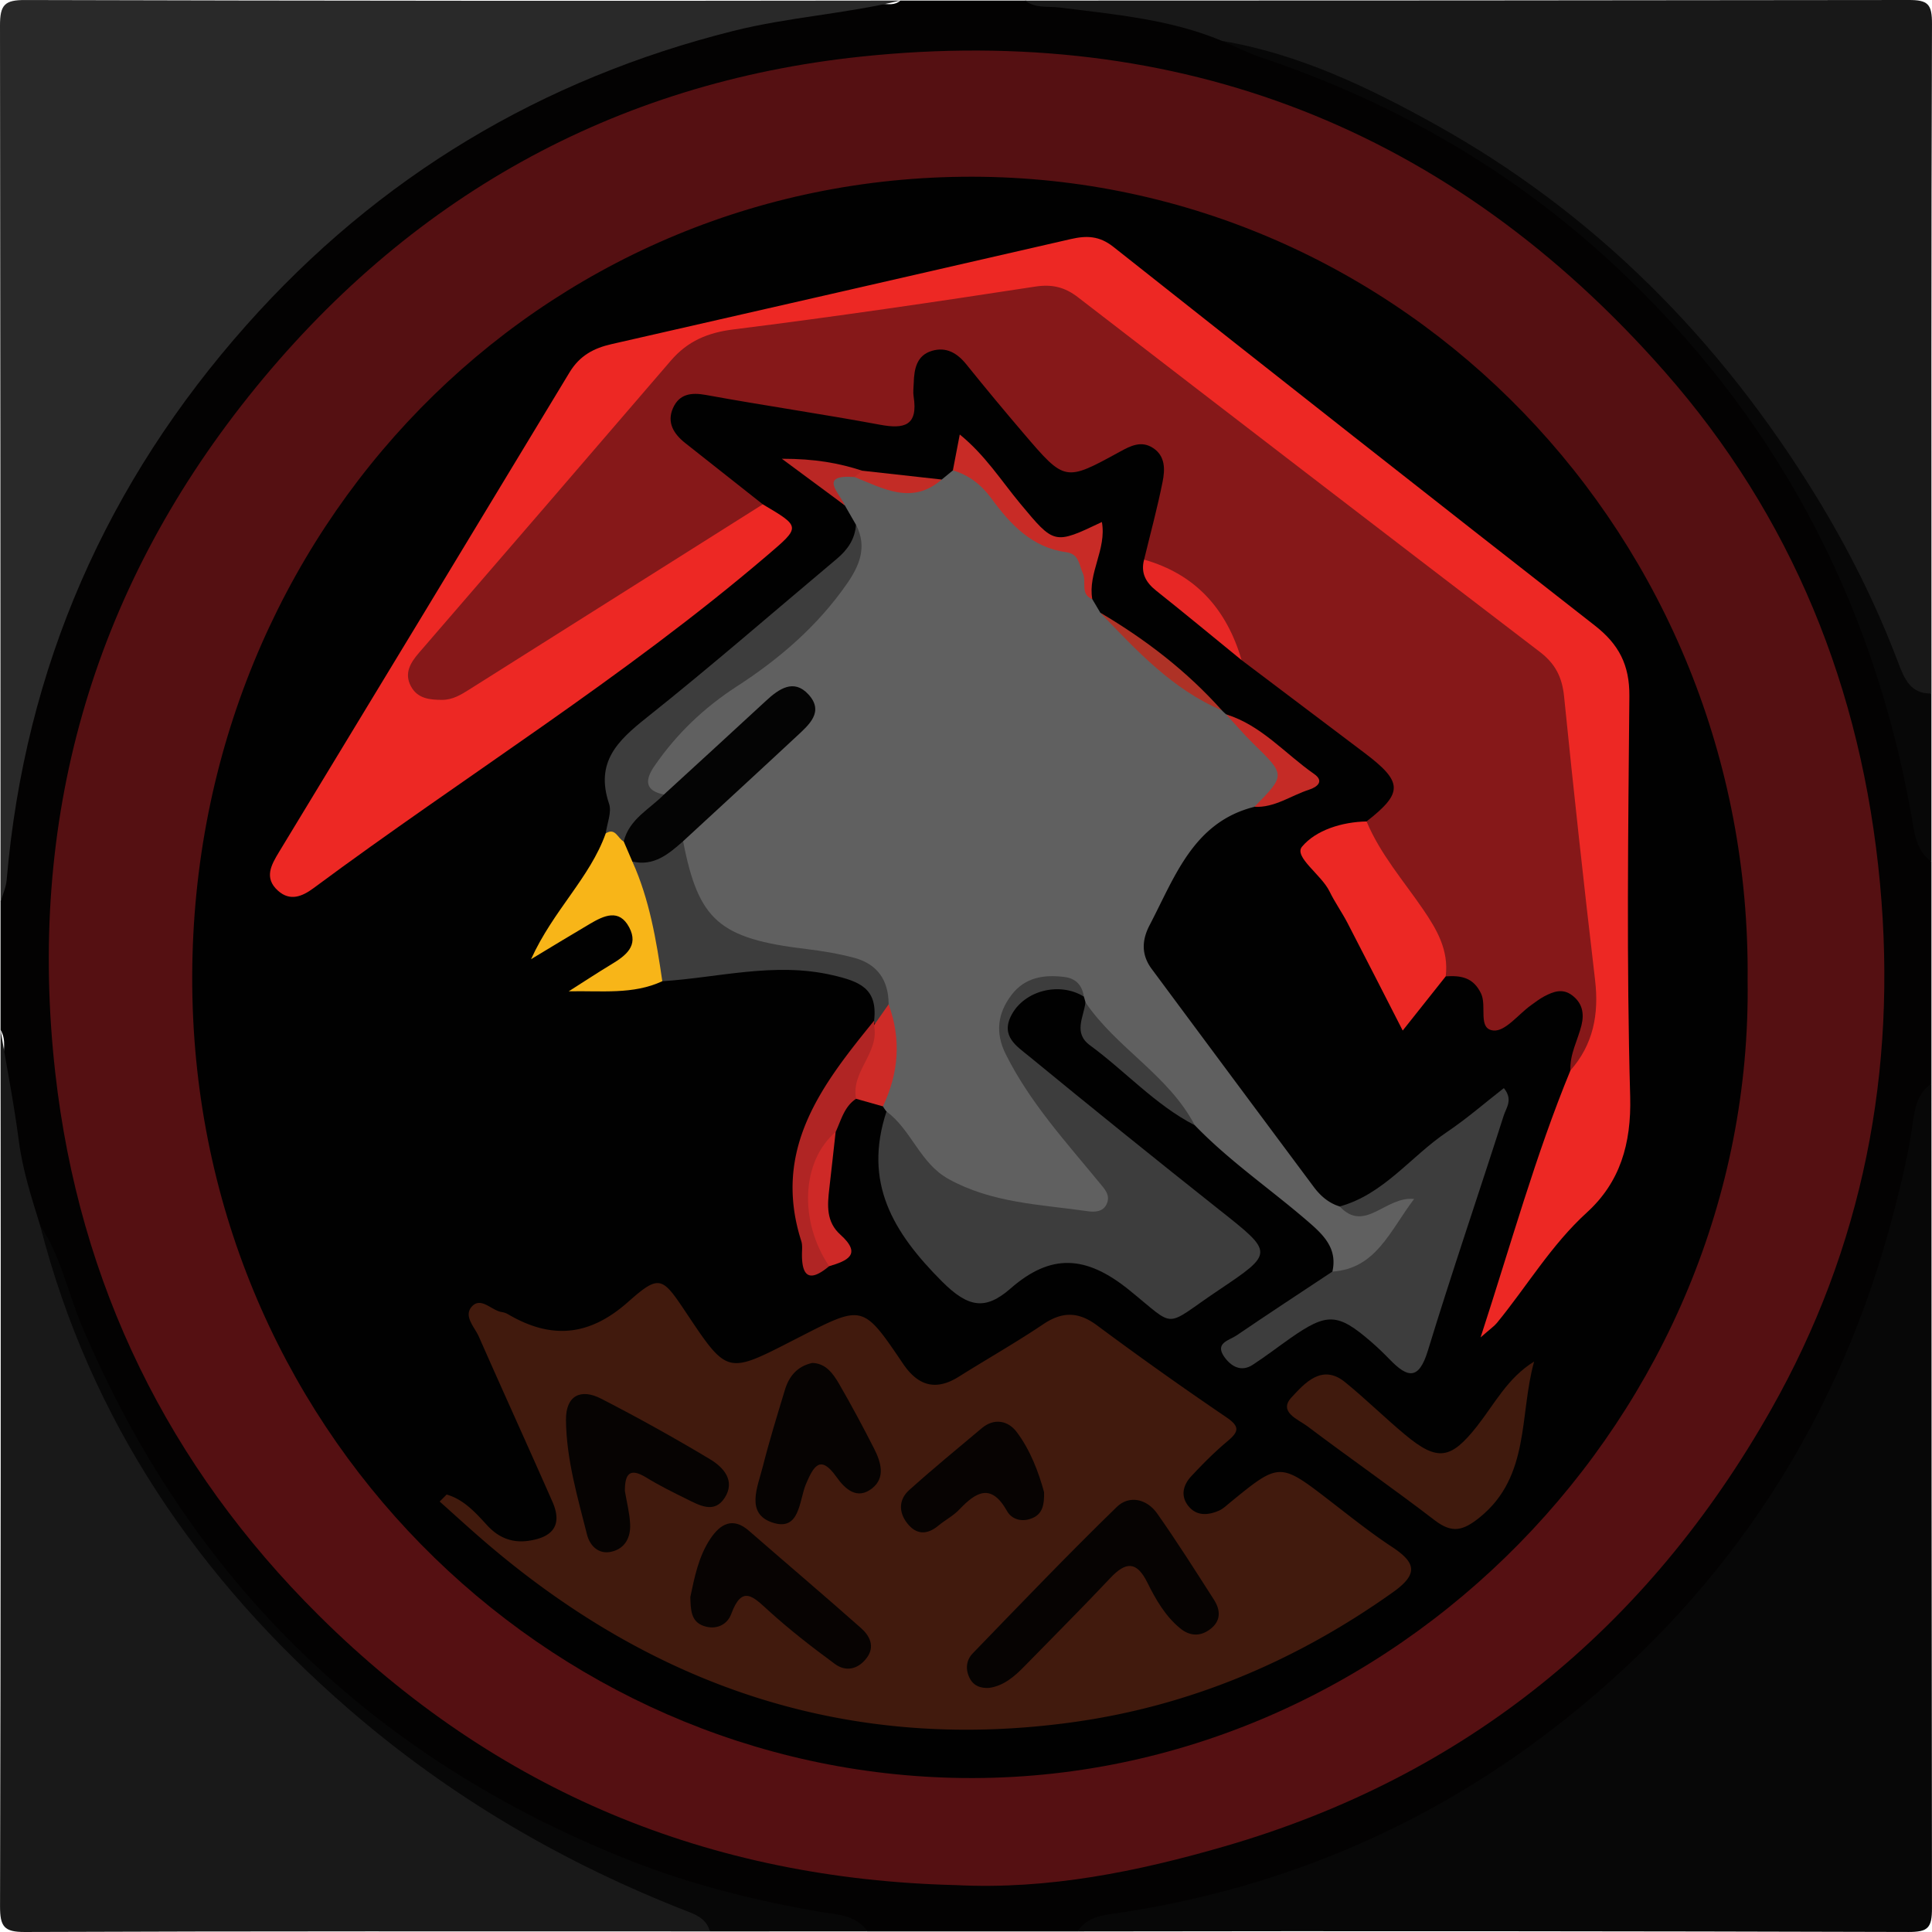 <svg id="Layer_1" data-name="Layer 1" xmlns="http://www.w3.org/2000/svg" viewBox="0 0 3628.35 3628.35"><defs><style>.cls-1{fill:#030202;}.cls-2{fill:#070707;}.cls-3{fill:#292929;}.cls-4{fill:#181818;}.cls-5{fill:#191919;}.cls-6{fill:#551012;}.cls-7{fill:#010101;}.cls-8{fill:#606060;}.cls-9{fill:#861819;}.cls-10{fill:#411a0d;}.cls-11{fill:#ed2824;}.cls-12{fill:#3d3d3d;}.cls-13{fill:#401a0d;}.cls-14{fill:#ec2824;}.cls-15{fill:#f8b518;}.cls-16{fill:#b02524;}.cls-17{fill:#c82b26;}.cls-18{fill:#e72725;}.cls-19{fill:#ce2927;}.cls-20{fill:#ce2b27;}.cls-21{fill:#c52b26;}.cls-22{fill:#ae3226;}.cls-23{fill:#ba2724;}.cls-24{fill:#c32c26;}.cls-25{fill:#040404;}.cls-26{fill:#060302;}.cls-27{fill:#070302;}</style></defs><path class="cls-1" d="M1,1934.19V1694.12c10.94-61.84,10-124.69,13.41-187,11.08-205,85.37-389.21,180.54-564.65C378.68,603.75,643.1,349.24,980.16,173.69,1192.39,63.15,1416.48,3.41,1655.57,7.21c11.9.19,24.77,3.46,35.24-6.15h234.35c98,12,197,11.43,295,24.33,28.31,3.73,55.93,9,83,17.85,55.19,37.05,117.2,59.51,178,83.9q662.07,265.42,974.6,919.14c76.1,160.14,151.55,321.59,154.75,506,.38,21.86,1.45,46.66,16.77,66v417c-15.21,19.39-16.49,44.2-16.74,66.05-1.6,139.33-40.64,269.57-93.32,395.3-74.63,178.12-167.31,344.61-292.16,493.39-170.17,202.79-371.19,360.32-606.66,473.33-162.5,78-329.34,139.36-511.56,146.32-27.44,1.05-58-1-83,17.59h-394.7c-37.82-20.18-79.41-17.42-119.91-19.59-139.93-7.49-266.61-61.58-392.84-116.65-246.38-107.49-464.44-257.58-648-458.34-159-174-276.5-374.79-360.73-596.2-17.23-45.3-39.49-87.53-61.69-130.12C11.21,2205.6,17.13,2099.56,7.09,1995.6,5.12,1975.13,13,1953.61,1,1934.19Z"/><path class="cls-2" d="M2023.83,3627.25c19.78-30.42,53.2-31,82.47-35.48,309.25-47.54,588.56-168,835-364.38,309.73-246.79,516.06-565.1,616.3-954.85,14.15-55,27.38-109.81,35-166.2,3.63-26.83,9.49-54.41,34.69-71.07q0,773.88,1,1547.76c.12,37.69-7.4,45.39-44.2,45.28Q2804,3626,2023.83,3627.25Z"/><path class="cls-3" d="M1690.81,1.06c-103.46,25-209.89,31-313.59,57-359.6,90.12-666.31,273.27-914.34,552.45-261.76,294.65-416.09,642-450.36,1041.89C11.31,1666.56,5,1680.23,1,1694.12Q1,871.22,0,48.32C-.11,8.82,8.81-.06,47.2.05Q869,2.27,1690.81,1.06Z"/><path class="cls-4" d="M2295.19,76.86C2197.43,36,2093.31,27.17,1990.12,14.12c-22.08-2.79-45.34,2.14-65-13.06q829.48,0,1659-1.06c36.79-.1,44.36,7.58,44.21,45.28-1.65,419.05-1,838.11-1,1257.16-47.43,30.74-66.56.44-80.52-39.6-49.81-142.83-117.29-276-199.11-402.63-158.7-245.57-362-441.28-609-591.3C2599,184.11,2449.38,125.42,2295.19,76.86Z"/><path class="cls-5" d="M1,1934.19c11.68,69.6,25.3,138.94,34.43,208.9,7.11,54.47,23.66,105.81,39.73,157.57C136,2478.85,207.33,2651,312.36,2808.41c139.55,209.18,312.61,381,517.93,520.33,144.15,97.79,298.4,174.61,461.54,232.9,30.47,10.88,59.82,22.42,41.28,65.61-428.76,0-857.52-.65-1286.28,1.09C7.54,3628.5,0,3618.2.07,3579.63Q2.11,2756.91,1,1934.19Z"/><path class="cls-2" d="M1333.11,3627.25c-5.34-20.81-21.11-29.5-39.09-36.47-234.13-90.82-449.31-216.25-640.17-382-280.34-243.39-484.36-539.54-578.69-908.16,38.88,58,52.19,127.11,79,190.39,204.15,481.87,548.94,811.87,1024.9,1001.41,117,46.58,238.07,76.94,361.72,98.14,31.23,5.36,66.71,4.94,88.35,36.65Z"/><path class="cls-2" d="M2295.19,76.86c143.73,24.35,274.11,86.66,400,156.64,298.61,165.91,533.34,402.37,714.14,696.17,61.47,99.88,113.81,204.38,155.43,314.4,11.69,30.89,23.46,59.31,62.49,58.37v315.88c-30.26-22-32.15-56.7-38-89.49-73.27-408.39-259.09-754-559.08-1032.33-192.1-178.24-414.83-305.76-661.57-388.56C2343.51,99.52,2319.63,87.31,2295.19,76.86Z"/><path class="cls-6" d="M1795.65,3540.3c-462.19-11.28-863.18-175-1197.21-506.76-282.1-280.18-449.88-621.4-494.63-1018.72C50.54,1542,171.89,1113.94,467.31,743.91,764.89,371.18,1152.91,155,1617.87,106.23c595.43-62.49,1105.93,134,1508.36,591.68,238.39,271.1,370.33,594.35,404.45,961.22,32.86,353.32-32.78,684.68-204.73,988.33-233,411.54-575.36,689.41-1025.74,819.91C2135.79,3515,1969.07,3549,1795.65,3540.3Z"/><path class="cls-7" d="M3282.05,1841.1c11.2,814.94-664.58,1506.75-1472.8,1498.06C1027,3330.76,358.73,2680.11,361,1833,363.29,993,1013.44,330.5,1826.25,331.89,2637,333.29,3290.7,1009.8,3282.05,1841.1Z"/><path class="cls-8" d="M1607.57,985.56l-21-36.52c-15.75-13.06-36.24-27-29.91-49.37,5.22-18.48,27.36-13.29,43.44-13.2,55.6,11.71,110,38.8,168.55,14.1l21-17.2c40.22-24.29,63.55,7.66,82.15,32.17,39.55,52.13,76.73,103.29,147.7,112.26,21.53,2.71,25.32,24.25,25.08,44.68-.2,17.84-10.37,37.27,6.83,52.8q7.5,12.69,15,25.37c76.12,61.16,148.54,127.16,228.39,183.47a77.71,77.71,0,0,0,8.09,7.52c36.16,16.69,61.28,47.72,89.94,73.86,45.17,41.2,44,48.91-4.55,82.24-10.25,7-21.23,12.37-32.39,17.49-114.59,28.52-149.25,131.2-196.81,222.1-15,28.65-15.72,56,3.8,82.3q152,204.93,304.45,409.54c12.48,16.73,28.15,30.41,48.69,36.59,33.15,15.34,58.22-3.61,83.64-20.78,17.24-11.66,35.77-25.36,54.63-7,19.2,18.71,14.54,42.83,1.61,62.83-25.71,39.76-51.38,80.65-96.42,100.85-21.29,9.56-45.65,23.77-57.2-13.6,9.36-41.5-14.37-66.62-41.82-90.57-71.48-62.35-150.36-115.55-216.64-184.29-44.17-43.21-87.36-87.87-136.87-124.53-36.83-27.27-58.23-62.38-68.39-106.35q-1.38-5.44-3.09-10.79c-34.85-38.36-79.08-38.78-120.91-1.16-39.91,35.89-43.85,64.32-7.78,107.64,47.81,57.43,88.11,121.22,141.22,174.07,17.86,17.78,31.68,38.93,43.32,60.91,23.2,43.79,5.5,86.84-41.32,86.71-104.64-.28-208.64-10.67-300.53-71.27-50.46-33.27-63.54-89.54-84.56-141.05a67.79,67.79,0,0,1-6.7-9.59c-17.71-27.85-7.67-57.23-3.26-85.68,5.53-35.65,7.74-70.89.1-106.36-.2-47.19-29.28-65.31-69.42-71.39-46.18-7-92.41-13.69-138.76-19.58-128-16.24-175.58-70.57-181.62-205.15-2-28.32,14.35-45.33,33.61-62.78,47.36-42.87,91.68-89.12,141.14-129.75,18.11-14.87,37.61-31.26,38.08-62.53-57.25,33.29-103,81.17-152.39,124.15-24.5,21.33-43.42,51.46-80.78,51.65-53.49-22.72-64.67-51.5-31.71-99.51,36.7-53.47,83-99.21,137.16-133.92,84.16-54,156.56-121,222.4-196.27C1596.37,1053.64,1618.3,1025.87,1607.57,985.56Z"/><path class="cls-9" d="M2949.29,2010.37c-1.54-30.54,13.85-56.71,20.8-85.07,5.43-22.13,1.59-41.58-17.58-56.08-18-13.59-35.18-7-52,1.77-9.06,4.75-17.31,11.17-25.68,17.2-23.33,16.82-47.58,48.77-69.53,47.16-30.68-2.26-12.56-45.58-23.72-69.21-14.71-31.13-38.48-34.32-66.47-32.52Q2633.3,1710.53,2558.18,1583c-7.81-13.32-2.57-28.58,8.28-40.32,69.16-54,68.44-74.17-4.43-129.12q-115.17-86.83-230.25-173.81c-34.34-54.86-81-97.68-130-137.92-19.07-15.66-39.09-29.86-53.13-50.86,11.83-48.83,25.06-97.36,34.84-146.61,4.41-22.23,5.35-47.44-17.54-62.71-22.39-14.94-42.66-4.36-63.27,6.93-102.43,56.14-102.75,56.14-180.22-34.6Q1867.73,750,1814.81,684.28c-17.3-21.44-37.93-33.33-64.56-25.4-28.77,8.57-33.46,33.91-34.24,60.4-.25,8.41-1.51,17-.22,25.2,8.73,55.09-17.5,61.64-62.94,53.19-108.67-20.2-218.11-36-326.83-55.89-28.09-5.15-50.26-2-62.14,24.68-12,27.09,1.5,48.58,22.79,65.41q72.94,57.68,145.94,115.31c1.49,29.18-15.06,45.76-37.52,59.92-167.82,105.84-335.44,212-504.1,316.48-22.39,13.87-45.06,18.6-70.31,17.36-29.06-1.43-51.55-14.1-65.44-40.15-14.86-27.88-4.7-52.09,12-75.74,85.67-121,182.17-232.71,278.23-344.83,48.7-56.84,99-112.29,145.12-171.39,40-51.26,90.13-86.82,153.72-96.72,163.56-25.46,326.43-56.1,488.42-89.1,116.85-23.8,205.08.39,298.8,76.17,239.93,194,485.28,381.27,733.17,564.6,70.18,51.91,104.24,112.59,109.95,197.48,10.86,161.42,32.78,321.71,49.74,482.52,4.85,46,4.56,92.78-22.33,134.19C2989.4,1997.53,2977.87,2018.3,2949.29,2010.37Z"/><path class="cls-10" d="M838.78,2806.77c32.26,9.27,54.26,34,76.2,57.9,21.55,23.45,47,33.39,77.59,29,43-6.11,65.16-27.44,44.92-73.39-45.61-103.54-92.53-206.47-138.17-310-8-18.12-29.67-38.77-12.87-56.86,17.09-18.41,36.75,7.83,56,10.69a32.94,32.94,0,0,1,11.64,4.07c80.39,47.26,152,42,225.14-22.82,59.75-53,64.34-47.53,109.68,20.4,76.69,114.89,76.69,114.89,198.32,52.59,5.51-2.83,11-5.62,16.56-8.45,116.58-59.71,117-60,192,51,28.47,42.15,61.83,51.68,105.14,24.43,52.49-33,106.54-63.59,158-98.21,35.79-24.09,66-24.24,101.24,1.9q119.64,88.9,242.91,172.62c27.13,18.34,22.49,28,1.43,45.61-23.76,19.9-45.78,42.18-67.05,64.91-15.61,16.66-21.08,37.72-5.08,56.91,15.43,18.5,36.6,16.71,56.75,8,7.36-3.17,13.65-9.2,20-14.43,94.16-77.08,94-76.9,190-2.85,37.72,29.1,75.07,59,114.71,85.1,43.77,28.85,51.8,50,2.52,85.1-182.21,129.65-382,213.92-601.27,244.32-419.33,58.13-787.1-64.58-1108.4-342.25-27.33-23.63-54-48.07-81-72.14Q832.28,2813.41,838.78,2806.77Z"/><path class="cls-11" d="M2949.29,2010.37c42.88-48.71,53.88-105.48,46.33-169.68q-31.3-266-58.21-532.57c-3.67-36.89-16.82-61.87-45.54-83.83Q2457.32,892.09,2024.1,558c-24.3-18.71-48.17-24.65-79.91-19.77-188.56,29-377.33,56.75-566.58,80.4-48.35,6-86,21.77-117.63,58.53Q1023.82,952,786.84,1226c-15.73,18.23-28.19,38-15.29,62.52,12.43,23.63,35.45,25.84,58.9,25.83,19.61,0,35.29-9.59,51.12-19.59q275.48-173.86,551-347.6c71.9,42.56,71.42,42,7.71,96.35C1171.58,1273,871.83,1458,589.26,1667.65c-21.54,16-44.32,25.56-67.1,5.21-26.85-24-12.82-48.54,2-73Q797.29,1150,1069.46,699.57c19.29-32,45.93-45.75,79-53.29Q1579.76,548,2010.89,449c29.81-6.88,53.77-6.21,80,14.55q450.9,357,904,711.05c45.31,35.29,65.62,74.06,65.11,132.72-2.18,250.54-5.48,501.24,1.51,751.6,2.5,89.78-19.47,161.87-81.31,218.16-67,61-112.48,138.55-169,207.48-5,6.07-11.77,10.58-30.62,27.18C2838.51,2333.75,2884.05,2168.73,2949.29,2010.37Z"/><path class="cls-12" d="M1664.86,2087.41c46.76,34.31,62.71,96.94,116.29,126.65,82,45.5,172.31,47.83,260.78,60.52,13.53,1.94,30.36,2.1,37.07-14.84,6.45-16.27-5.37-27.76-14.4-38.75-63.08-76.88-130.39-150.32-175.72-241-20.32-40.66-15.18-77.22,10.65-111.33,25.32-33.45,61.48-38.78,99.9-33.82,20.82,2.69,32.93,15.29,36,36.73-45.76-28.19-111.38-11.41-135.76,34.45-21.31,40.09,10.18,59,32.68,77.51q177.57,145.79,357.55,288.49c102.41,81.14,103.36,80.68-2.2,151.53-104.57,70.19-76.22,72.44-167.4-1.12-81.25-65.55-147-68.53-222.57-2.51-46.7,40.77-78.83,36.61-128.82-13.48C1677,2314.31,1620.83,2221,1664.86,2087.41Z"/><path class="cls-12" d="M2502.23,2388.09c82-5.57,107.33-75.39,153.52-136.41-54.15-5.5-92.33,64.78-139.78,14.07,82.87-22.7,133.63-94.18,201.47-139.78,37.17-25,71.27-54.77,106.84-82.45,17.74,21.54,4.39,37.06-.07,51-47.14,147.6-97.41,294.18-142.73,442.36-16.86,55.12-37.76,50.92-70.62,17.14-11.57-11.89-23.51-23.48-36-34.29-62.66-54.08-82.61-54.88-151.41-6.6-23.65,16.6-46.62,34.26-70.76,50-22.13,14.47-41.11,2.54-53.44-14.9-18.52-26.18,9.52-31.05,22.72-40.05C2381.63,2467.55,2442.06,2428,2502.23,2388.09Z"/><path class="cls-13" d="M2881.15,2557c-28.05,99.66-7,215.36-101.72,292.27-31.48,25.56-52.11,31-84.81,6-78.7-60.33-160.06-117-239.24-176.67-17.15-12.93-55.52-26.85-29.71-54.43,23.76-25.39,56.55-64.09,100.42-28.43,38.44,31.24,73.92,66.3,112,98.1,61.69,51.58,86.53,47.06,135.73-15.26C2806.74,2636.77,2831.38,2587.6,2881.15,2557Z"/><path class="cls-14" d="M2566.46,1542.72c25.77,61.48,69.23,111.12,106.12,165.07,26.1,38.17,48.48,76.73,42.54,125.83l-80.8,101.8c-36.33-70.9-69.68-136.6-103.65-202-10.49-20.18-23.84-38.84-33.77-59.28-15.29-31.46-67.53-65-51.69-84C2471.07,1559.06,2520.1,1543.58,2566.46,1542.72Z"/><path class="cls-12" d="M1607.57,985.56c21.73,41.24,6.39,77.07-16.9,110.6-55.22,79.48-127,141.26-206.68,192.79-61.52,39.8-113,88.8-154.68,149.28-18.2,26.39-19,46.48,17.6,54,6.24,52.29-36.88,68.5-66.05,95-21.08,6.34-32.45-7.34-43.28-22.15,2.47-18.65,11.64-39.67,6.29-55.54-26.35-78.08,15.93-118.35,70.16-161.5,121.48-96.66,238.76-198.85,357.78-298.75C1591.63,1032.64,1605.66,1012.7,1607.57,985.56Z"/><path class="cls-12" d="M1282.91,1579.84c28.88,149.09,67.93,182.87,231.62,202.5,30.2,3.62,60.51,8.67,89.89,16.53,42.69,11.42,64.47,41.46,64.44,87.22-.61,15.52-.54,31.37-17.9,38.77-5.78.59-8.76-2.24-9.34-8,7-60.69-27.2-73.72-78.32-85.52-108.67-25.09-213.21,4.58-319.45,11.43-8.76-5-24.08-8.38-24.26-16.94-1.48-72.54-50.64-134.43-43.66-208.59C1206,1588.24,1239.23,1568.25,1282.91,1579.84Z"/><path class="cls-15" d="M1187.58,1618c32.25,71.37,45,147.87,56.27,224.74-54.91,25.62-114.43,17.59-175.76,19,26.84-17.06,53.39-34.61,80.59-51,26.29-15.89,51.25-34.5,33-69.07-18.93-35.9-47.79-21.94-73.78-6.67-33.18,19.48-66,39.59-110.56,66.4,41.94-92.34,110.41-152.57,140.2-236.25,18.42-11.65,22.66,9.76,33.77,15.15C1188.32,1587.62,1193.51,1600.31,1187.58,1618Z"/><path class="cls-16" d="M1557.12,2378c-30.52,25.39-51.25,27.17-51-22.1,0-8.36,1.2-17.33-1.25-25-55.36-173.14,39.31-294.08,136.79-414.1a15.71,15.71,0,0,1-.27,8.6c28.85,50,22.62,75.65-33.57,138.11-22.31,14.63-28.07,40-38.44,62.34-27.81,66.45-53,133.23-13.78,204.24C1564.51,2346.33,1560.68,2361.94,1557.12,2378Z"/><path class="cls-17" d="M2051.35,1125.28c-23.44-9.48-10.33-32.92-17.69-48.52s-6.52-36.47-31.61-39.81c-63.22-8.43-104.22-51.62-140-100.6-19-26-42.24-44.06-72.51-53,3.89-20.26,7.77-40.52,12.92-67.35,47.73,38.72,78,87,113.6,129.81,64,76.91,63.5,77.33,153.32,34.55C2078.62,1031.62,2042.68,1076,2051.35,1125.28Z"/><path class="cls-18" d="M2148.62,1051c96.14,27.21,155,92.37,183.16,188.78-53.39-43.55-106.45-87.55-160.36-130.42C2151.94,1093.88,2142,1076.32,2148.62,1051Z"/><path class="cls-19" d="M1557.12,2378c-57.23-85.46-51.8-197.44,12.23-252.14-3.93,35.27-7.73,70.55-11.83,105.79-3.69,31.74-6.36,62.73,20.77,87.11C1620.18,2356.44,1590.33,2368.07,1557.12,2378Z"/><path class="cls-12" d="M2038.51,1882.35c58.42,86.29,155.72,136.31,205.27,230.87-74.18-38.2-130.22-101.35-196.75-150.08C2015,1939.68,2035.48,1909.94,2038.51,1882.35Z"/><path class="cls-20" d="M1607.79,2063.55c-10.22-51.49,44.62-86.39,33.56-138.1q13.76-19.68,27.5-39.35c24,65.51,19,129.33-10.72,191.7Z"/><path class="cls-21" d="M2355.84,1515.23c58.72-59.81,58.5-59.57-2.43-119-17.7-17.27-33.74-36.32-50.55-54.55,65.88,20.26,110.47,73.78,165,111.78,19.61,13.68,6,24.61-9.17,29.52C2424.46,1494,2393.89,1517.21,2355.84,1515.23Z"/><path class="cls-22" d="M2294.75,1334.12c-92.73-39.47-160.08-112.09-228.39-183.46C2151.05,1200.62,2228.55,1260,2294.75,1334.12Z"/><path class="cls-23" d="M1605,895.9c-68.79-5.13-28.88,29.38-18.45,53.14l-118.24-87.5c62.38,0,107.07,8.15,150.94,22.44C1618,892.39,1610.1,892.4,1605,895.9Z"/><path class="cls-24" d="M1605,895.9,1619.22,884l149.37,16.59C1712.7,949,1659,917.46,1605,895.9Z"/><path class="cls-25" d="M1187.58,1618q-8.11-18.88-16.24-37.77c10.7-42.4,48.5-60.41,75.57-88.07,63.86-58.6,127.91-117,191.5-175.9,24.47-22.67,52.29-42.07,79.77-12.21,30.06,32.67,1.22,57-21.54,78.23-71,66.17-142.44,131.73-213.72,197.53C1255.53,1604.07,1227.8,1627.43,1187.58,1618Z"/><path class="cls-26" d="M1857.63,3169.94c-15.4.89-28.7-3.21-36.39-18-8.71-16.72-6.63-34.29,5.57-46.9,89.42-92.39,178.4-185.31,270.46-274.89,23.27-22.64,56.4-15.49,75.93,12.22,37.16,52.72,71.7,107.4,106.55,161.78,12.59,19.64,13.75,39.81-7,55.54-19,14.39-38.7,12.93-56.6-1.82-27.76-22.88-45.68-54.1-61.36-85.75-20.27-40.9-40.74-39.19-69.43-8.7-52.63,55.91-107,110.12-160.59,165.07C1905.71,3148,1885.72,3165.86,1857.63,3169.94Z"/><path class="cls-26" d="M1173.56,2800.21c3.44,20.59,8.78,41.08,9.85,61.8,1.29,25.23-9.5,46.2-35,52.14-24.44,5.7-40.79-11.5-46-32.2-17.81-70.66-38.72-141.26-39.5-214.89-.5-46.86,28.32-59.69,66-40.32q104,53.45,204.62,113.78c24.93,14.92,48.28,40.23,27.31,72.66-19.46,30.09-47.42,13.82-71.39,2-25.79-12.7-51.67-25.51-76.16-40.58C1181.54,2755.1,1173.43,2769.7,1173.56,2800.21Z"/><path class="cls-27" d="M1296.42,2999.37c7.85-37.07,15.54-76.75,38-110.07,18-26.74,41.46-41.23,72-14.56,70.14,61.15,141.15,121.26,210.79,183,15.94,14.13,26.6,34.21,10.64,55.69s-39,26.94-59.87,11.56c-43.17-31.73-85.76-64.74-125.42-100.88-28.38-25.85-49-47.93-69.25,6.93-7.59,20.61-28.65,30.49-51.62,22.6C1297.15,3045.19,1297.28,3022.89,1296.42,2999.37Z"/><path class="cls-26" d="M1525.44,2559.66c25.36.55,39.14,19.93,50.55,39.56,23,39.69,44.69,80.29,65.56,121.23,12.8,25.13,21.94,54.64-3.81,74.82-27.65,21.65-50,2.31-66.93-21.61-29.88-42.25-42.61-20.83-57.12,13.27-13.24,31.11-11,90-63.35,72.37-50.5-17-27.47-66.85-18-104.18,12.31-48.78,27.21-96.89,41.79-145C1481.83,2584.52,1497.31,2565.84,1525.44,2559.66Z"/><path class="cls-27" d="M1960.76,2802.1c.7,23.72-3,40-20.13,48.14-19.15,9.1-39.84,4.5-49.39-12.45-30-53.16-58.2-35.87-89.73-2.79-11.26,11.81-26.43,19.61-39.12,30.12-21.24,17.61-41.44,17.61-58.68-4.46-16.4-21-15.77-44.67,3.6-62.11,44.39-40,90.64-77.78,136.32-116.24,23.85-20.1,49.9-13.92,65.54,6.74C1935.32,2723.62,1950.57,2765.19,1960.76,2802.1Z"/></svg>